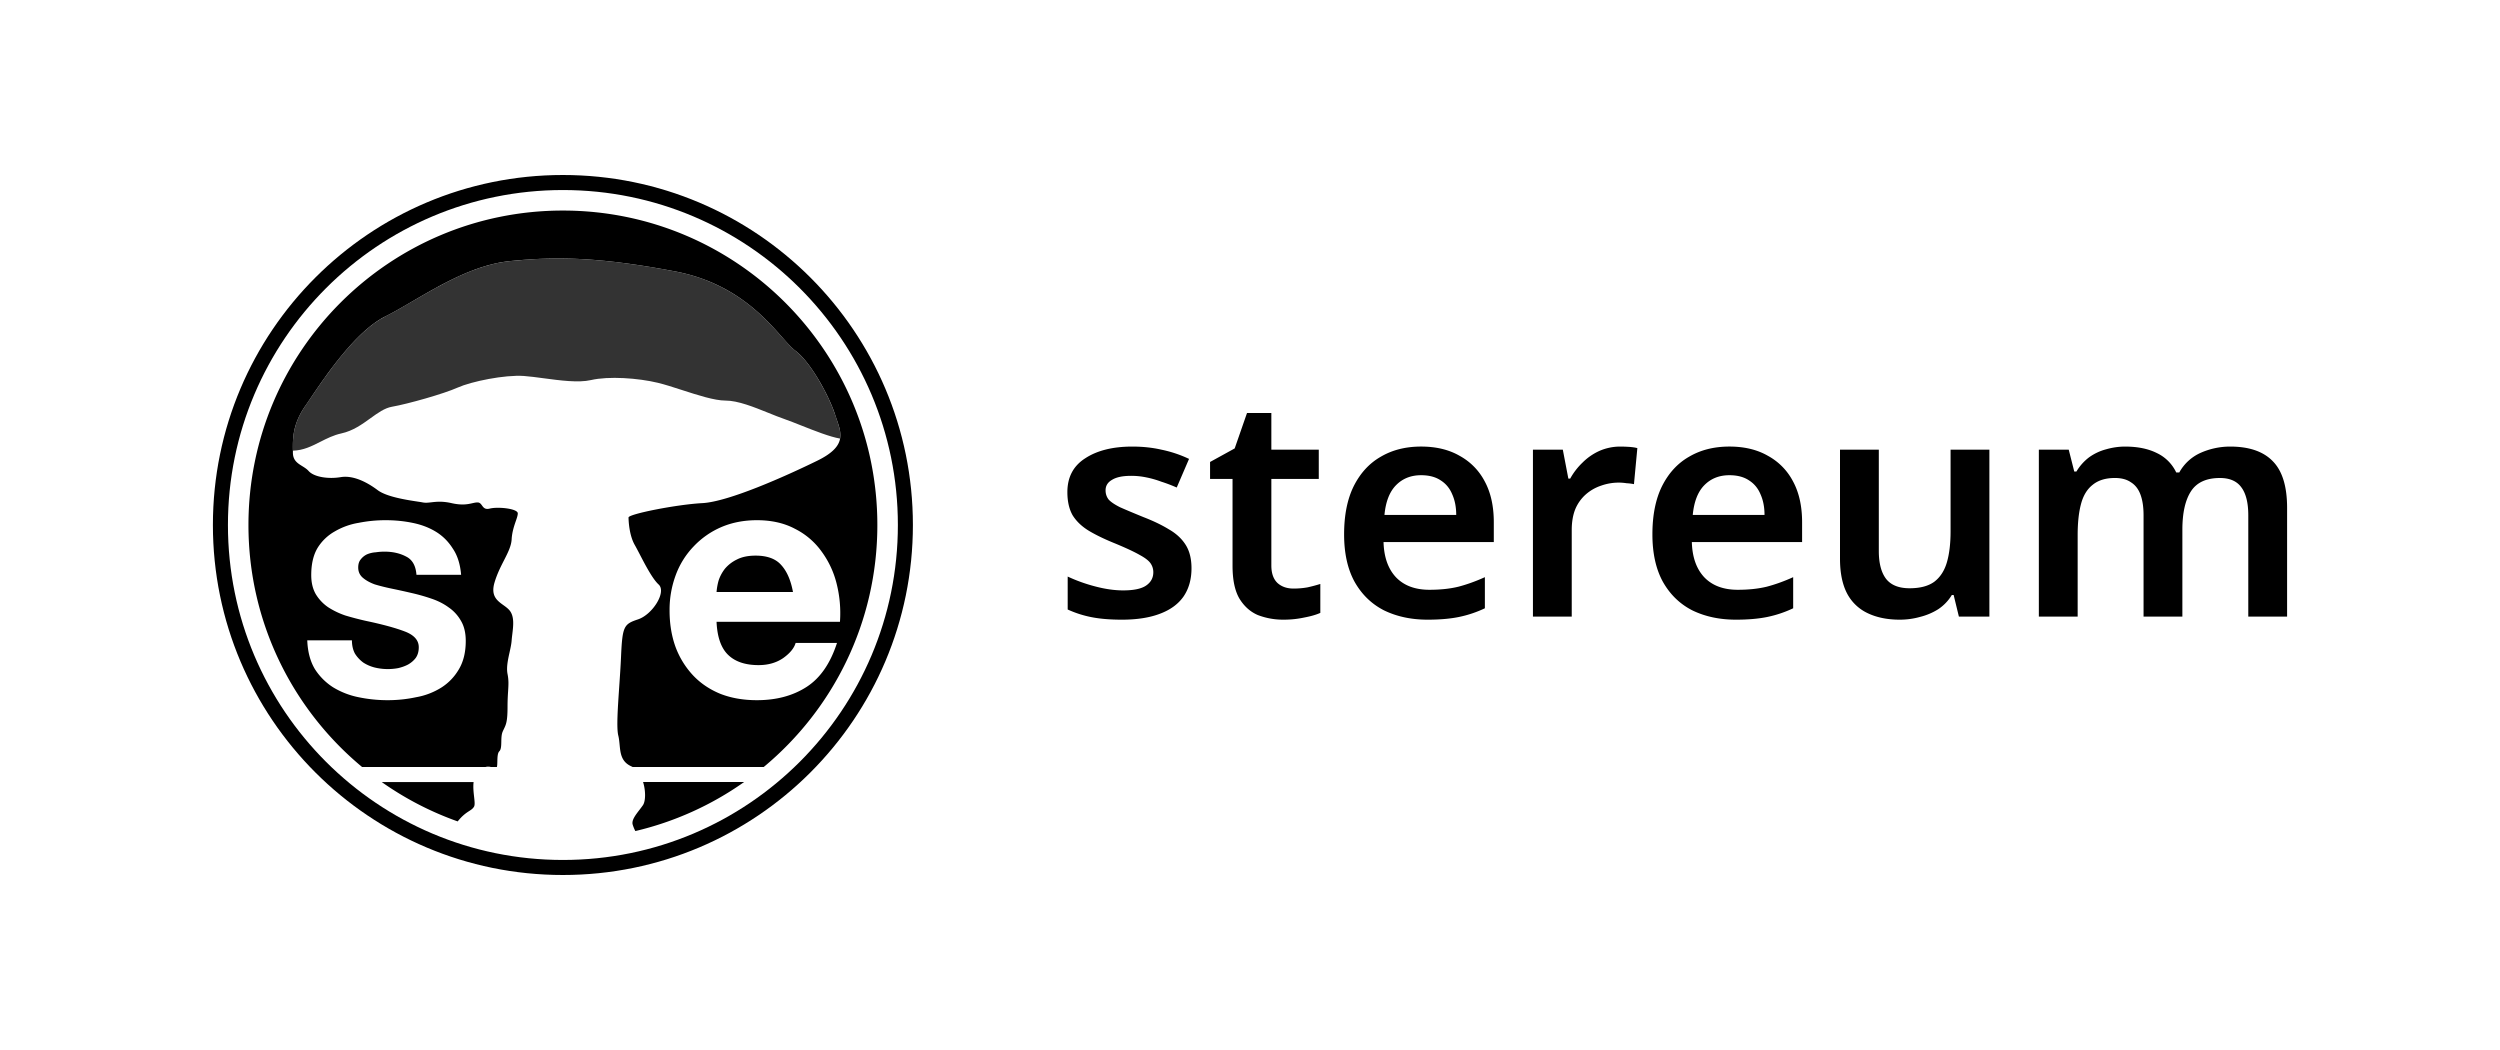 <svg xmlns="http://www.w3.org/2000/svg" width="200" height="84" fill="none" viewBox="0 0 200 84">
  <path fill="#000" d="M57.324 47.36h6.114c-.176-.952-.494-1.676-.953-2.17-.44-.494-1.12-.74-2.038-.74-.6 0-1.103.105-1.508.317a2.882 2.882 0 0 0-.953.741c-.23.3-.397.618-.503.953a4.85 4.85 0 0 0-.159.9Z"/>
  <path fill="#000" fill-rule="evenodd" d="M50.608 61.36h10.49c5.554-4.615 9.09-11.575 9.09-19.36 0-13.893-11.262-25.156-25.156-25.156-13.893 0-25.156 11.263-25.156 25.156 0 7.785 3.537 14.745 9.091 19.36h9.874a.794.794 0 0 1 .426 0h.485c.029-.104.032-.268.036-.447.007-.312.015-.668.158-.811.146-.146.152-.445.159-.768.006-.285.012-.588.115-.818.031-.071.062-.135.09-.194.172-.356.293-.605.293-1.775 0-.53.024-.92.045-1.247.032-.517.055-.876-.045-1.378-.105-.521.034-1.153.163-1.74.074-.338.145-.66.165-.94.011-.158.032-.328.053-.503.082-.673.173-1.426-.217-1.903-.134-.163-.315-.294-.5-.427-.498-.36-1.023-.738-.704-1.815.2-.674.49-1.245.753-1.76.313-.615.585-1.15.615-1.686.032-.585.2-1.074.331-1.455.09-.259.16-.468.16-.623 0-.383-1.585-.547-2.241-.383-.375.094-.5-.08-.62-.246-.09-.125-.177-.246-.365-.246-.13 0-.26.03-.411.063-.355.08-.822.184-1.667-.008-.73-.166-1.22-.11-1.613-.065-.254.029-.469.053-.684.01-.099-.02-.252-.043-.442-.072-.856-.131-2.451-.375-3.167-.912-.875-.656-1.969-1.203-2.953-1.04-.985.165-2.133 0-2.57-.491-.144-.162-.329-.276-.512-.39-.376-.233-.746-.462-.746-1.087v-.125l-.002-.107c-.008-.895-.019-2.03.986-3.487.113-.163.243-.356.388-.57 1.258-1.865 3.656-5.417 6.01-6.594.682-.34 1.43-.777 2.23-1.244 2.277-1.33 4.97-2.902 7.724-3.185 3.718-.383 7.164-.329 13.234.82 4.694.888 7.132 3.64 8.577 5.272.424.479.763.86 1.048 1.072 1.258.93 2.734 3.718 3.172 5.086.043.135.09.269.135.4.411 1.186.758 2.186-1.557 3.318-2.57 1.258-7.11 3.282-9.188 3.391-2.078.11-5.906.875-5.906 1.148 0 .274.055 1.422.492 2.188.111.194.247.456.399.747.445.857 1.026 1.976 1.515 2.425.657.601-.492 2.406-1.64 2.789-1.149.383-1.258.547-1.367 3.008-.035.771-.09 1.592-.144 2.381-.118 1.727-.225 3.307-.075 3.908.058.231.081.478.105.725.065.687.13 1.374.934 1.736.037.016.072.035.107.054ZM24.581 51.224h3.573c0 .406.08.759.239 1.059.176.282.397.52.661.715.265.176.565.308.9.397a4.46 4.46 0 0 0 1.906.053c.3-.071.565-.168.794-.291.247-.142.45-.318.609-.53.159-.23.238-.512.238-.847 0-.565-.38-.988-1.138-1.27-.741-.283-1.782-.565-3.123-.847a24.062 24.062 0 0 1-1.615-.424 6.222 6.222 0 0 1-1.376-.662 3.41 3.41 0 0 1-.98-1.032c-.247-.423-.37-.935-.37-1.535 0-.882.167-1.606.503-2.17a3.802 3.802 0 0 1 1.376-1.324 5.58 5.58 0 0 1 1.906-.688 11.05 11.05 0 0 1 2.17-.212c.741 0 1.456.07 2.144.212.706.141 1.332.38 1.88.715.546.335.996.785 1.35 1.35.37.546.59 1.243.661 2.09h-3.573c-.053-.723-.327-1.208-.82-1.455-.495-.265-1.077-.397-1.748-.397a4.9 4.9 0 0 0-.688.053 2.17 2.17 0 0 0-.688.158 1.36 1.36 0 0 0-.503.397c-.141.16-.212.38-.212.662 0 .335.124.609.37.82.248.212.566.389.954.53.406.123.864.238 1.376.344.512.106 1.032.22 1.562.344.547.124 1.076.274 1.588.45.53.177.997.415 1.403.715.406.282.732.644.98 1.085.246.424.37.953.37 1.588 0 .9-.186 1.659-.556 2.276-.353.6-.82 1.086-1.403 1.456a5.623 5.623 0 0 1-2.012.768c-.74.159-1.5.238-2.276.238-.794 0-1.57-.08-2.33-.238a6.3 6.3 0 0 1-2.037-.794 4.774 4.774 0 0 1-1.456-1.456c-.37-.618-.574-1.385-.609-2.303Zm32.743-1.482h9.873a9.661 9.661 0 0 0-.265-3.044 7.319 7.319 0 0 0-1.217-2.594 5.833 5.833 0 0 0-2.118-1.8c-.864-.459-1.88-.688-3.044-.688-1.04 0-1.994.185-2.858.556a6.65 6.65 0 0 0-2.197 1.535 6.569 6.569 0 0 0-1.43 2.276 7.98 7.98 0 0 0-.502 2.86c0 1.058.158 2.028.476 2.91a6.777 6.777 0 0 0 1.403 2.277c.6.635 1.332 1.13 2.197 1.482.864.336 1.835.503 2.911.503 1.553 0 2.877-.353 3.97-1.059 1.095-.706 1.906-1.879 2.436-3.52H63.65c-.123.424-.459.83-1.006 1.218-.547.37-1.2.555-1.958.555-1.06 0-1.87-.273-2.436-.82-.564-.547-.873-1.43-.926-2.647Z" clip-rule="evenodd"/>
  <path fill="#000" d="M59.528 62.563a25.033 25.033 0 0 1-8.7 3.922 2.948 2.948 0 0 1-.218-.532c-.085-.34.227-.746.55-1.167.092-.12.185-.242.27-.364.22-.313.242-1.128.016-1.86h8.082Zm-28.991 0a25.072 25.072 0 0 0 6.078 3.15c.386-.485.688-.68.916-.828.171-.11.3-.194.392-.354.078-.136.045-.433.004-.793-.04-.36-.088-.785-.038-1.175h-7.353Z"/>
  <path fill="#000" fill-rule="evenodd" d="M45.032 70c15.464 0 28-12.536 28-28s-12.536-28-28-28-28 12.536-28 28 12.536 28 28 28Zm0-1.203C59.832 68.797 71.83 56.8 71.83 42S59.832 15.203 45.032 15.203 18.235 27.201 18.235 42c0 14.8 11.998 26.797 26.797 26.797Z" clip-rule="evenodd"/>
  <path fill="#000" d="M103.482 47.085c.394 0 .772-.033 1.133-.099.362-.082.698-.172 1.011-.27v2.315c-.329.148-.756.271-1.282.37a7.702 7.702 0 0 1-1.651.172 5.589 5.589 0 0 1-2.069-.37c-.608-.262-1.1-.706-1.479-1.33-.361-.624-.542-1.494-.542-2.611v-6.949h-1.798v-1.355l1.97-1.084.986-2.834h1.947v2.932h3.794v2.341h-3.794v6.924c0 .624.164 1.092.493 1.404.328.296.755.444 1.281.444Zm-8.162-1.626c0 .887-.213 1.642-.64 2.266-.427.608-1.06 1.068-1.898 1.38-.821.312-1.831.469-3.03.469-.937 0-1.742-.066-2.415-.198a8.474 8.474 0 0 1-1.922-.616v-2.636a12.69 12.69 0 0 0 2.193.788c.805.214 1.552.32 2.242.32.854 0 1.47-.13 1.848-.394.378-.262.567-.616.567-1.06 0-.262-.074-.5-.222-.714-.148-.213-.435-.435-.862-.665-.427-.246-1.076-.55-1.947-.912-.854-.345-1.569-.69-2.143-1.035-.559-.344-.986-.755-1.282-1.231-.279-.493-.419-1.11-.419-1.848 0-1.2.477-2.103 1.43-2.71.952-.625 2.209-.937 3.77-.937.82 0 1.593.082 2.316.246a9.727 9.727 0 0 1 2.217.74l-.985 2.29c-.411-.18-.822-.336-1.232-.467a7.779 7.779 0 0 0-1.208-.345 5.9 5.9 0 0 0-1.207-.123c-.674 0-1.183.106-1.528.32-.345.197-.517.476-.517.838 0 .279.082.525.246.739.18.197.485.402.912.616.443.197 1.067.46 1.872.788.805.312 1.487.641 2.046.986.575.328 1.018.74 1.33 1.232.312.493.468 1.117.468 1.873Z"/>
  <path fill="#000" fill-rule="evenodd" d="M116.769 36.465c-.854-.493-1.881-.74-3.08-.74-1.232 0-2.308.272-3.228.814-.92.526-1.642 1.314-2.168 2.365-.509 1.035-.764 2.316-.764 3.844 0 1.511.279 2.776.838 3.795.575 1.018 1.363 1.782 2.365 2.291 1.019.493 2.177.74 3.474.74.986 0 1.832-.075 2.538-.222a9.102 9.102 0 0 0 2.046-.69v-2.489c-.723.329-1.43.583-2.12.764-.673.164-1.445.246-2.316.246-1.133 0-2.02-.328-2.661-.985-.64-.674-.977-1.618-1.01-2.834h8.821v-1.577c0-1.281-.238-2.365-.714-3.252a4.916 4.916 0 0 0-2.021-2.07Zm-5.1 2.365c.525-.542 1.199-.813 2.02-.813.641 0 1.166.14 1.577.42.411.262.715.632.912 1.108.213.476.32 1.027.32 1.65h-5.741c.098-1.05.402-1.839.912-2.365Z" clip-rule="evenodd"/>
  <path fill="#000" d="M129.632 35.726c.198 0 .428.008.69.024.263.017.485.05.666.099l-.271 2.883a4.1 4.1 0 0 0-.592-.074 4.409 4.409 0 0 0-.616-.05c-.493 0-.969.083-1.429.247a3.548 3.548 0 0 0-1.207.69 3.248 3.248 0 0 0-.838 1.158c-.197.476-.296 1.043-.296 1.7v6.924h-3.104V35.972h2.39l.443 2.316h.148a5.33 5.33 0 0 1 .986-1.28 4.547 4.547 0 0 1 1.355-.937 4.136 4.136 0 0 1 1.675-.345Z"/>
  <path fill="#000" fill-rule="evenodd" d="M141.433 36.465c-.854-.493-1.881-.74-3.08-.74-1.232 0-2.308.272-3.228.814-.92.526-1.642 1.314-2.168 2.365-.509 1.035-.764 2.316-.764 3.844 0 1.511.279 2.776.838 3.795.575 1.018 1.363 1.782 2.365 2.291 1.019.493 2.177.74 3.475.74.985 0 1.831-.075 2.537-.222a9.085 9.085 0 0 0 2.046-.69v-2.489c-.723.329-1.43.583-2.119.764-.674.164-1.446.246-2.317.246-1.133 0-2.02-.328-2.661-.985-.64-.674-.977-1.618-1.01-2.834h8.821v-1.577c0-1.281-.238-2.365-.714-3.252a4.916 4.916 0 0 0-2.021-2.07Zm-5.1 2.365c.525-.542 1.199-.813 2.02-.813.641 0 1.166.14 1.577.42.411.262.715.632.912 1.108.213.476.32 1.027.32 1.65h-5.741c.099-1.05.402-1.839.912-2.365Z" clip-rule="evenodd"/>
  <path fill="#000" d="M159.151 35.972v13.355h-2.44l-.419-1.725h-.147a3.58 3.58 0 0 1-1.085 1.134 4.992 4.992 0 0 1-1.453.616 5.984 5.984 0 0 1-1.627.222c-.985 0-1.839-.173-2.562-.518a3.571 3.571 0 0 1-1.651-1.577c-.378-.723-.567-1.65-.567-2.784v-8.723h3.105v8.107c0 .985.197 1.733.591 2.242.394.493 1.019.74 1.873.74.838 0 1.495-.173 1.971-.518.476-.362.813-.88 1.01-1.553.197-.673.296-1.503.296-2.488v-6.53h3.105Zm22.659.912c-.756-.772-1.889-1.158-3.401-1.158a5.8 5.8 0 0 0-2.34.493 3.641 3.641 0 0 0-1.725 1.576h-.247a3.239 3.239 0 0 0-1.552-1.552c-.69-.345-1.536-.517-2.538-.517-.509 0-1.018.074-1.528.221a4.125 4.125 0 0 0-1.355.641 3.972 3.972 0 0 0-1.01 1.134h-.173l-.443-1.75h-2.39v13.355h3.105v-6.53c0-.985.09-1.815.271-2.488.18-.674.492-1.183.936-1.528.443-.361 1.035-.542 1.774-.542.526 0 .953.115 1.281.345.345.214.6.542.764.986.164.443.246.993.246 1.65v8.107h3.105V42.38c0-1.347.23-2.374.69-3.08.46-.707 1.232-1.06 2.316-1.06.789 0 1.364.255 1.725.764.361.493.542 1.232.542 2.218v8.106h3.105V40.63c0-1.725-.386-2.973-1.158-3.745Z"/>
  <path fill="#000" d="M25.622 35.347c.526-.266 1.063-.538 1.692-.675.928-.203 1.657-.73 2.324-1.212.59-.426 1.132-.818 1.722-.921 1.258-.219 4.157-1.039 5.25-1.531 1.094-.492 3.774-1.04 5.305-.93.461.033 1.002.106 1.57.182 1.321.177 2.796.376 3.79.146 1.421-.328 3.773-.164 5.359.219.559.135 1.227.351 1.917.575 1.268.411 2.612.847 3.497.847.987 0 2.26.514 3.427.984.448.181.881.356 1.276.492.382.133.854.32 1.358.52 1.072.425 2.29.908 3.099 1.044.089-.497-.086-1.002-.275-1.547-.045-.13-.092-.264-.135-.4-.438-1.367-1.914-4.156-3.172-5.085-.285-.211-.624-.593-1.047-1.072-1.446-1.632-3.884-4.384-8.578-5.272-6.07-1.149-9.515-1.203-13.234-.82-2.753.283-5.447 1.855-7.725 3.185-.799.467-1.547.903-2.228 1.244-2.354 1.177-4.753 4.73-6.011 6.594-.145.214-.275.407-.388.57-1.005 1.457-.994 2.591-.986 3.487l.001.082c.833-.018 1.503-.357 2.192-.706Z" opacity=".8"/>
</svg>
